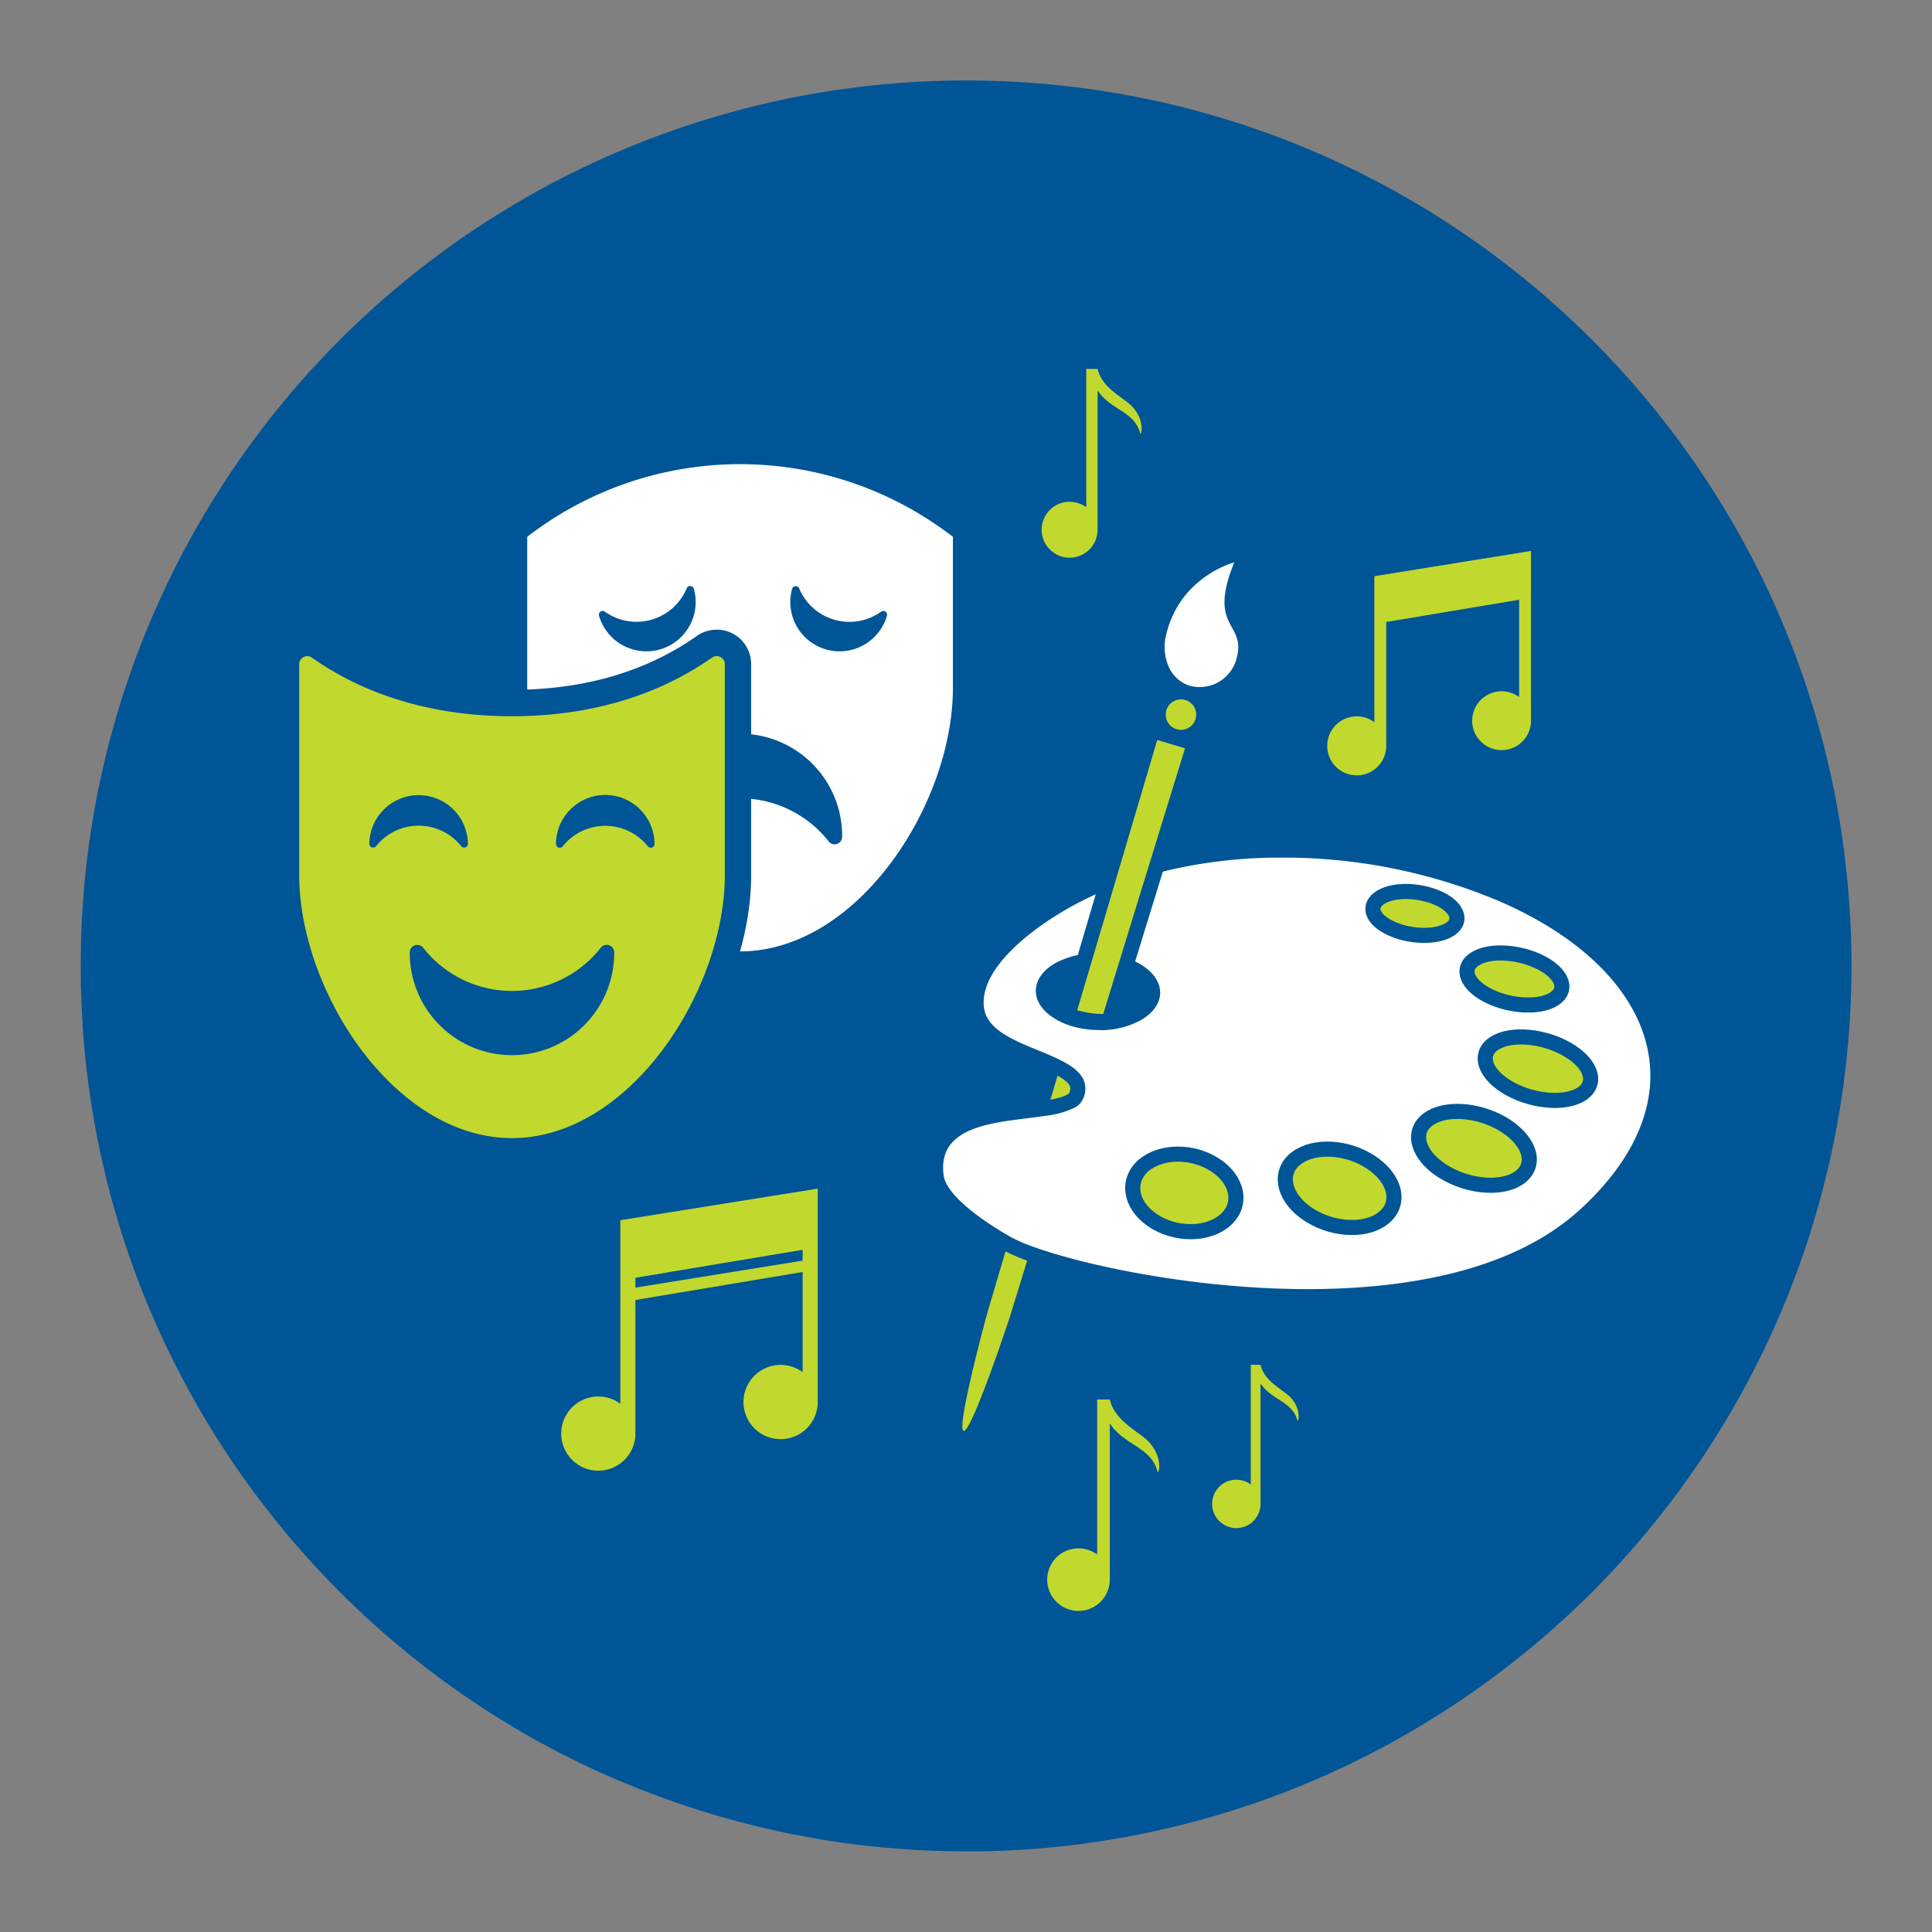 <svg id="icon" xmlns="http://www.w3.org/2000/svg" viewBox="0 0 512 512"><rect x="0" y="0" width="512" height="512" fill="#808080" stroke="none"/><path d="M490.66,256A234.75,234.75,0,0,1,381.92,454q-7,4.47-14.35,8.45a234,234,0,0,1-36.48,15.9q-3,1-6,1.93h0c-5.2,1.61-10.49,3-15.83,4.27-2.79.65-5.6,1.24-8.42,1.8A234.83,234.83,0,0,1,260,490.62c-.9,0-1.82,0-2.72,0H256q-9.34,0-18.49-.73-8.22-.63-16.28-1.84c-2-.29-4-.62-6-1h0a233,233,0,0,1-27-6.42c-2.58-.78-5.17-1.61-7.71-2.47-2.23-.75-4.42-1.54-6.61-2.35A233.74,233.74,0,0,1,142,461.14c-2.24-1.24-4.44-2.53-6.62-3.85-1.77-1.06-3.53-2.13-5.27-3.26-1.2-.75-2.38-1.52-3.56-2.3-2.24-1.48-4.44-3-6.61-4.54A237,237,0,0,1,88,419.81q-3.37-3.46-6.6-7.07-7.45-8.28-14.1-17.27c-4.07-5.5-7.92-11.21-11.51-17.06-1.29-2.11-2.55-4.21-3.74-6.35h0a232.83,232.83,0,0,1-27.6-77.91c-1.2-7.39-2.08-14.89-2.56-22.47,0-.18,0-.38,0-.56-.2-3-.35-6.09-.41-9.14-.07-2-.08-4-.08-6a234,234,0,0,1,13.21-77.82c.13-.41.28-.81.42-1.2q2.63-7.33,5.71-14.43l1.37-3.09A234.72,234.72,0,0,1,256,21.33c94.47,0,175.91,55.85,213.12,136.33q3.72,8.06,6.84,16.45c1.41,3.73,2.69,7.5,3.89,11.33a232.51,232.51,0,0,1,9.92,50.18C490.36,242.33,490.66,249.14,490.66,256Z" style="fill:#005596"/><path d="M252.53,142.25v40.88c-.47,30.76-25.54,69-56.41,69s-55.87-38.19-56.4-68.88v-41c.44-.35.88-.68,1.33-1a92.25,92.25,0,0,1,110.14,0C251.63,141.56,252.09,141.9,252.53,142.25Z" style="fill:#fff"/><path d="M222.61,216A27.09,27.09,0,0,0,169,221.61v.06a2,2,0,0,0,3.63,1.24,29.92,29.92,0,0,1,46.92,0,2,2,0,0,0,3.63-1.28A27,27,0,0,0,222.61,216Z" style="fill:#005596"/><path d="M209.47,158.67a13.06,13.06,0,0,0,25.59,4.46v0a1,1,0,0,0-1.52-1.06,14.42,14.42,0,0,1-21.76-6.17,1,1,0,0,0-1.85.11A12.93,12.93,0,0,0,209.47,158.67Z" style="fill:#005596"/><path d="M184.33,158.67a13.06,13.06,0,0,1-25.59,4.46v0a1,1,0,0,1,1.52-1.06A14.42,14.42,0,0,0,182,155.87a1,1,0,0,1,1.85.11A12.93,12.93,0,0,1,184.33,158.67Z" style="fill:#005596"/><path d="M135.67,305.11c-32.47,0-59.32-39.56-59.89-72.32,0,0,0-.3,0-56.77a5.64,5.64,0,0,1,8.89-4.6c14,9.88,31.2,14.89,51,14.89s37-5,51-14.89a5.63,5.63,0,0,1,8.9,4.6v56.59C195.08,265.48,168.25,305.11,135.67,305.11Z" style="fill:#c1d82f"/><path d="M189.94,173.88a2.13,2.13,0,0,1,2.15,2.14c0,14.24,0,56.34,0,56.59-.47,30.74-25.54,69-56.41,69s-55.85-38.18-56.39-68.88c0-.27,0-42.44,0-56.71a2.13,2.13,0,0,1,2.14-2.13,2.1,2.1,0,0,1,1.24.4c15,10.55,33.29,15.52,53,15.52s38-5,53-15.53a2.1,2.1,0,0,1,1.24-.4m0-7a9.16,9.16,0,0,0-5.27,1.67c-13.43,9.46-29.92,14.26-49,14.26s-35.56-4.8-49-14.25A9.14,9.14,0,0,0,72.27,176c0,50.25,0,56,0,56.84h0c.29,16.69,7.12,35.4,18.27,50.06,12.6,16.57,28.62,25.69,45.12,25.69s32.57-9.14,45.18-25.74c11.16-14.69,18-33.44,18.22-50.15a.41.41,0,0,0,0-.11V176a9.13,9.13,0,0,0-9.15-9.14Z" style="fill:#005596"/><path d="M162.17,258.21a27.09,27.09,0,0,1-53.58-5.65v-.06a2,2,0,0,1,3.63-1.24,29.91,29.91,0,0,0,46.91,0,2,2,0,0,1,3.64,1.27A27.61,27.61,0,0,1,162.17,258.21Z" style="fill:#005596"/><path d="M98.18,221A13.06,13.06,0,0,1,124,223.68v0a1,1,0,0,1-1.75.6,14.43,14.43,0,0,0-22.62,0,1,1,0,0,1-1.75-.62A12.76,12.76,0,0,1,98.18,221Z" style="fill:#005596"/><path d="M147.63,221a13.06,13.06,0,0,1,25.83,2.72v0a1,1,0,0,1-1.75.6,14.43,14.43,0,0,0-22.62,0,1,1,0,0,1-1.75-.62A12.76,12.76,0,0,1,147.63,221Z" style="fill:#005596"/><path d="M365.9,237.79c3.44-2.09,10.15-2,15.17.21s6.67,6,3.21,8.25-10.68,2.15-15.8-.3S362.42,239.92,365.9,237.79ZM324,323.9c-5.27,3.87-14.27,3.18-19.81-1.46-5.34-4.48-5.29-10.87-.15-14.32s13.35-2.89,18.82,1.2C328.54,313.56,329.18,320.11,324,323.9Zm42.64-1.15c-4.89,3.93-14.29,3.23-20.71-1.47-6.17-4.52-7.05-11-2.24-14.47s13.38-2.92,19.62,1.21C369.81,312.29,371.44,318.92,366.65,322.75Zm24-68.48c3.55-2.42,11-2.25,16.85.42,6,2.74,8.25,7.14,4.7,9.79s-11.61,2.43-17.64-.54C388.71,261.05,387.07,256.74,390.66,254.27Zm12.49,57.41c-4.39,3.71-13.85,3.1-20.8-1.3-6.69-4.23-8.34-10.32-4-13.64s13-2.82,19.68,1C405,301.79,407.44,308,403.15,311.68Zm16.61-22.23c-3.93,3.24-12.83,2.8-19.59-.91-6.55-3.6-8.46-8.84-4.55-11.76s12.06-2.57,18.61.73C421,280.91,423.59,286.28,419.76,289.45Z" style="fill:#fff"/><path d="M273.39,330.25l-5.59,18.17c-.62,2-10.41,31.38-12.45,30.77-1-.31.5-7.93,2.34-15.72s4-15.77,4.33-16.79l5.62-19,.3.17A38.31,38.31,0,0,0,273.39,330.25Z" style="fill:#c1d82f"/><path d="M281.42,281.15c2.59,1.34,4.67,2.85,5.63,4.79l-2.36,7.66a24,24,0,0,1-7.58,2.1Z" style="fill:#c1d82f"/><path d="M346.55,343.63c-29.32,0-58.83-6-73.85-11.5A39.47,39.47,0,0,1,267,329.6l-.28-.15c-6.56-3.74-17.66-11-18.57-17.69a12.47,12.47,0,0,1,2.18-9.65c4.29-5.57,13.5-6.72,21.63-7.73,1.73-.22,3.36-.42,4.9-.66a23.38,23.38,0,0,0,6.91-1.87,3,3,0,0,0,1.49-1.43,4.14,4.14,0,0,0,.05-3.59c-.65-1.31-2.2-2.58-4.76-3.9-1.83-.95-3.93-1.81-6.16-2.72-6.94-2.84-14.81-6-15.59-13.14-1.59-14.46,21.6-27.27,26.26-29.69a95.31,95.31,0,0,1,9.35-4.21c2.83-1.09,5.76-2.08,8.7-2.92a131.89,131.89,0,0,1,36.78-5,150.11,150.11,0,0,1,57.58,11.43A107.75,107.75,0,0,1,411,243.63c19.65,12,29.66,27.81,28.18,44.68-1,11.67-7.75,23.42-19.46,34-10.77,9.72-32.21,21.32-73.2,21.32Zm-56.64-88.95a20.42,20.42,0,0,0-9,2.2c-2.65,1.44-4.24,3.43-4.37,5.46s1,3.79,3.21,5.38a16.84,16.84,0,0,0,5,2.36,23.32,23.32,0,0,0,6.35.94h.35a20.09,20.09,0,0,0,10.14-2.5c2.5-1.5,3.89-3.41,3.91-5.39s-1.45-4.11-4-5.7a17.94,17.94,0,0,0-4.89-2,23.85,23.85,0,0,0-6-.74Z" style="fill:#fff"/><path d="M339.84,227.27a147.1,147.1,0,0,1,56.8,11.27,105,105,0,0,1,13.37,6.8c18.69,11.37,28.63,26.63,27.22,42.8-1,10.79-7,22-18.81,32.68-17.4,15.72-44.94,20.81-71.87,20.81-30.23,0-59.7-6.42-73.16-11.38a38.31,38.31,0,0,1-5.45-2.39l-.3-.17c-6.55-3.72-16.81-10.67-17.56-16.2-1.91-14.06,15.36-14,27-15.79a24,24,0,0,0,7.58-2.1,4.9,4.9,0,0,0,2.39-2.46,6.16,6.16,0,0,0,0-5.2c-1-1.94-3-3.45-5.63-4.79-7.67-4-19.81-6.44-20.68-14.3-1.18-10.72,14.07-21.92,25.2-27.7a93.36,93.36,0,0,1,9.14-4.11c2.77-1.08,5.62-2,8.53-2.87a130.84,130.84,0,0,1,36.23-4.9M291.41,273a22,22,0,0,0,11.16-2.79c6.63-4,6.41-10.48-.08-14.5a19.87,19.87,0,0,0-5.44-2.26,26.22,26.22,0,0,0-6.46-.8h-.73a22.4,22.4,0,0,0-9.92,2.44c-6.57,3.57-7.36,9.9-1.38,14.22a18.89,18.89,0,0,0,5.57,2.66,25.47,25.47,0,0,0,6.9,1h.38m48.43-49.75a133.67,133.67,0,0,0-37.34,5.06c-3,.86-6,1.86-8.86,3a99.25,99.25,0,0,0-9.54,4.3c-4.87,2.53-29.07,15.94-27.33,31.69.9,8.27,9.36,11.72,16.82,14.77,2.18.9,4.24,1.74,6,2.65,2.66,1.37,3.58,2.39,3.88,3,.13.25.37.74-.11,2h0a2.6,2.6,0,0,1-.58.4c-1.72,1-5.14,1.48-6.26,1.65-1.52.24-3.14.44-4.85.65-8.52,1.07-18.17,2.27-23,8.5-2.3,3-3.17,6.75-2.58,11.14.54,4,4.37,10.5,19.55,19.14h0l0,0,.24.13A42.14,42.14,0,0,0,272,334c15.17,5.59,45,11.62,74.53,11.62,33,0,58.74-7.55,74.56-21.84,12.09-10.92,19-23.13,20.1-35.3,1.55-17.67-8.8-34.21-29.13-46.56a107.91,107.91,0,0,0-13.88-7.07,152.16,152.16,0,0,0-58.36-11.59ZM291.41,269h-.32a21.19,21.19,0,0,1-5.81-.86,14.46,14.46,0,0,1-4.38-2.07c-.93-.67-2.49-2-2.39-3.63.09-1.3,1.34-2.74,3.34-3.83a18.34,18.34,0,0,1,8.11-1.95h.63a22.19,22.19,0,0,1,5.46.67,15.76,15.76,0,0,1,4.34,1.8c1.92,1.19,3.07,2.67,3.06,4s-1.08,2.58-2.93,3.69a18.09,18.09,0,0,1-9.11,2.22Z" style="fill:#005596"/><path d="M384.28,246.25c-3.51,2.3-10.68,2.15-15.8-.3s-6.06-6-2.58-8.16,10.15-2,15.17.21S387.74,244,384.28,246.25Z" style="fill:#c1d82f;stroke:#005596;stroke-miterlimit:10;stroke-width:4px"/><path d="M412.21,264.48c-3.6,2.69-11.61,2.43-17.64-.54-5.86-2.89-7.5-7.2-3.91-9.67s11-2.25,16.85.42C413.55,257.43,415.76,261.83,412.21,264.48Z" style="fill:#c1d82f;stroke:#005596;stroke-miterlimit:10;stroke-width:4px"/><path d="M419.76,289.45c-3.93,3.24-12.83,2.8-19.59-.91-6.55-3.6-8.46-8.84-4.55-11.76s12.06-2.57,18.61.73C421,280.91,423.59,286.28,419.76,289.45Z" style="fill:#c1d82f;stroke:#005596;stroke-miterlimit:10;stroke-width:4px"/><path d="M403.15,311.68c-4.39,3.71-13.85,3.1-20.8-1.3-6.69-4.23-8.34-10.32-4-13.64s13-2.82,19.68,1C405,301.79,407.44,308,403.15,311.68Z" style="fill:#c1d82f;stroke:#005596;stroke-miterlimit:10;stroke-width:4px"/><path d="M366.65,322.75c-4.89,3.93-14.29,3.23-20.71-1.47-6.17-4.52-7.05-11-2.24-14.47s13.38-2.92,19.62,1.21C369.81,312.29,371.44,318.92,366.65,322.75Z" style="fill:#c1d82f;stroke:#005596;stroke-miterlimit:10;stroke-width:4px"/><path d="M324,323.9c-5.27,3.87-14.27,3.18-19.81-1.46-5.34-4.48-5.29-10.87-.15-14.32s13.35-2.89,18.82,1.2C328.54,313.56,329.18,320.11,324,323.9Z" style="fill:#c1d82f;stroke:#005596;stroke-miterlimit:10;stroke-width:4px"/><path d="M292.33,270.72a26.63,26.63,0,0,1-7.45-1.1l-1.91-.57,22.34-75.46L316.54,197l-22.72,73.76Z" style="fill:#c1d82f"/><path d="M306.66,196.09l7.38,2.23-9.11,29.56-6.56,21.3-6,19.54a25.14,25.14,0,0,1-6.9-1l5.73-19.31,5.22-17.65,10.26-34.65m-2.69-5L302.83,195l-10.26,34.66-5.23,17.64-5.72,19.32-1.13,3.83,3.82,1.14a29,29,0,0,0,8,1.18l3,0,.88-2.86,6-19.55,6.57-21.3,9.1-29.56,1.18-3.84-3.85-1.16-7.37-2.23L304,191.1Z" style="fill:#005596"/><circle cx="312.97" cy="189.38" r="4.04" style="fill:#c1d82f"/><path d="M327.58,174.94a10.11,10.11,0,0,1-12.29,6.8,9.12,9.12,0,0,1-5.63-5.19,13,13,0,0,1-.63-8.27c3.65-15.56,18.05-19.23,18.05-19.23C319.76,167.08,330.68,164.67,327.58,174.94Z" style="fill:#fff"/><path d="M405.74,146V191a7.8,7.8,0,1,1-3.15-6.27V158.94l-35.22,5.89v32.82a7.82,7.82,0,1,1-7.82-7.81,7.73,7.73,0,0,1,4.67,1.55V152.7Z" style="fill:#c1d82f"/><path d="M164.39,323.37V372a9.83,9.83,0,1,0,4,7.88V344.51l44.32-7.42v26.54a9.84,9.84,0,1,0,4,7.88V315Zm4,17.86v-2.61l44.32-7.41v2.87Z" style="fill:#c1d82f"/><path d="M302.21,115c-1.5-6.09-7.82-6.21-11.34-11.55v36.91a7.41,7.41,0,1,1-3-5.93V97.77h3v0c.79,3.18,3,5.17,5.43,7,1,.74,2,1.43,2.94,2.21C303,110.17,302.81,114.5,302.21,115Z" style="fill:#c1d82f"/><path d="M306.83,390.21c-1.68-6.84-8.78-7-12.73-13v41.42a8.29,8.29,0,1,1-3.34-6.66V370.88h3.34v0c.89,3.57,3.39,5.8,6.1,7.85,1.09.84,2.24,1.61,3.29,2.48C307.74,384.79,307.5,389.65,306.83,390.21Z" style="fill:#c1d82f"/><path d="M343.87,376.6c-1.3-5.28-6.77-5.38-9.82-10v31.94a6.41,6.41,0,1,1-2.58-5.13V361.69h2.58v0c.68,2.75,2.61,4.47,4.7,6.06.84.64,1.73,1.24,2.54,1.91C344.56,372.41,344.38,376.17,343.87,376.6Z" style="fill:#c1d82f"/></svg>